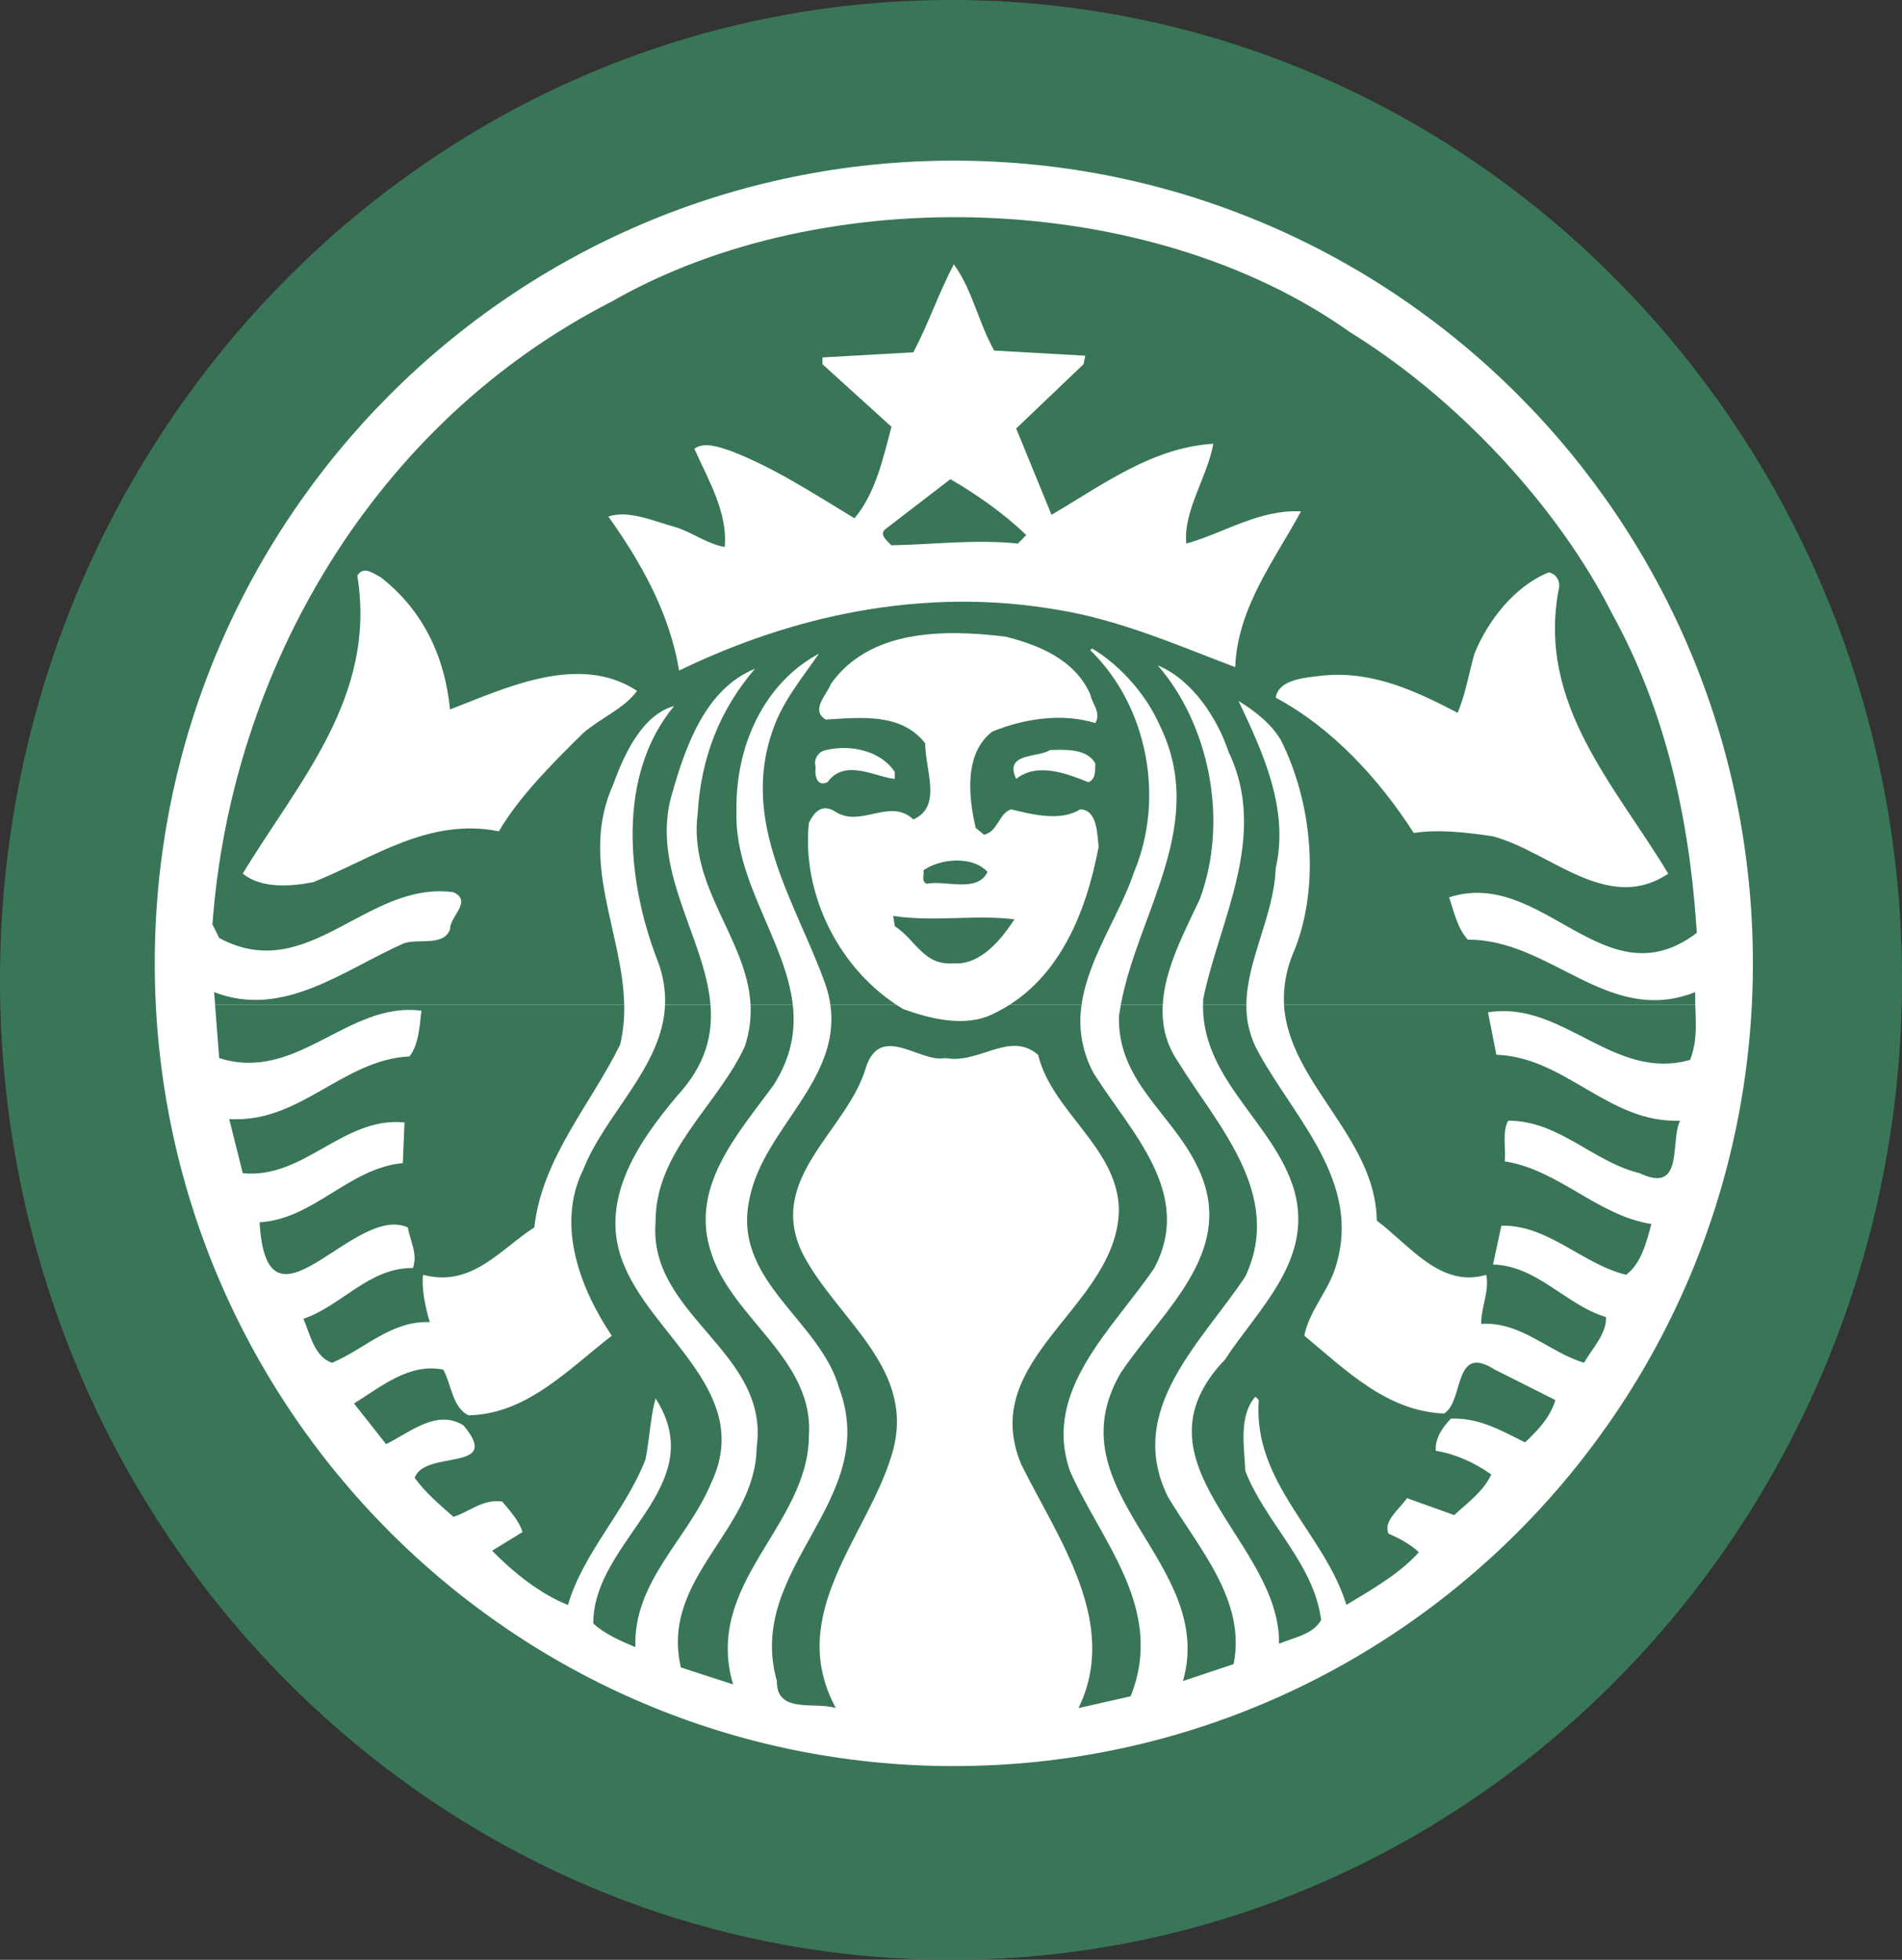 <svg width="33" height="34" viewBox="0 0 33 34" fill="none" xmlns="http://www.w3.org/2000/svg">
<rect x="0" y="0" width="33" height="34" fill="#333333" stroke="none"/>
<g clip-path="url(#clip0_506_855)">
<path d="M0 17C0 7.612 7.387 0 16.5 0C25.613 0 33 7.612 33 17C33 26.389 25.613 34 16.5 34C7.387 34 0 26.389 0 17" fill="#397657"/>
<path d="M2.685 16.713C2.685 9.022 8.892 2.787 16.549 2.787C24.206 2.787 30.413 9.022 30.413 16.713C30.413 24.404 24.206 30.639 16.549 30.639C8.892 30.639 2.685 24.404 2.685 16.713Z" fill="white"/>
<path d="M10.83 17.432C10.836 17.664 10.812 17.896 10.76 18.122C10.244 19.17 9.406 20.089 9.27 21.294C8.676 21.675 8.187 22.341 7.34 22.116C7.311 22.341 7.379 22.683 7.457 22.937C6.785 22.909 6.326 23.407 5.761 23.642C5.459 23.545 5.381 23.153 5.265 22.879C5.926 22.654 6.404 21.988 7.164 21.999C7.252 21.753 7.115 21.528 7.076 21.294C6.131 20.872 4.63 23.378 4.504 21.206C5.449 21.147 6.053 20.266 6.989 20.178L7.018 19.473C5.956 19.365 5.273 20.462 4.212 20.353L3.977 19.414C5.205 19.492 5.936 18.387 7.106 18.327C7.261 18.122 7.281 17.818 7.311 17.534C6.034 17.367 5.157 18.788 3.803 18.356C3.803 18.356 3.757 17.765 3.731 17.432H10.83" fill="#397657"/>
<path d="M12.327 17.432C12.37 17.953 12.243 18.474 11.755 19.004C11.053 19.835 10.342 20.882 10.849 21.999C11.385 23.231 13.07 24.191 12.339 25.727C11.94 26.697 10.985 27.431 11.024 28.576C10.771 28.468 10.508 28.36 10.293 28.165C10.293 26.707 12.358 25.796 11.374 24.259C11.288 24.563 11.268 24.974 11.2 25.317C10.858 26.207 10.127 26.921 9.854 27.843C9.397 27.666 8.919 27.294 8.539 26.902L9.066 26.579C9.007 26.383 8.851 26.217 8.714 26.05C8.373 26.002 8.149 26.227 7.867 26.315C7.623 26.099 7.389 25.904 7.195 25.639C7.369 25.139 8.734 25.552 8.042 24.729C7.574 24.436 7.107 24.857 6.698 25.053L6.142 24.348C6.62 24.054 7.097 23.643 7.69 23.761C7.837 24.026 7.847 24.416 8.129 24.554C9.133 24.534 9.845 23.771 10.614 23.173C10.078 22.372 9.64 21.265 10.117 20.296C10.498 19.324 11.494 18.507 11.539 17.433H12.327" fill="#397657"/>
<path d="M13.755 17.432C13.805 17.88 13.732 18.34 13.421 18.826C12.788 19.689 11.96 20.598 12.339 21.733C12.699 22.879 14.122 23.574 14.035 24.905C14.025 26.481 12.202 27.46 12.719 29.222L11.813 28.928C11.453 27.362 13.109 26.56 13.128 25.111C13.363 23.446 11.247 22.829 11.374 21.206C11.365 19.972 12.446 19.189 12.924 18.151C13 17.92 13.034 17.676 13.022 17.432H13.755" fill="#397657"/>
<path d="M18.765 17.432C18.704 17.841 18.778 18.259 18.976 18.621C19.609 19.629 20.72 20.697 20.027 21.999C19.297 23.074 18.079 24.123 18.565 25.522C19.102 26.746 20.222 27.91 19.617 29.428L18.712 29.633C19.433 28.154 18.352 26.687 17.719 25.405C16.948 23.564 19.375 22.682 19.413 21C19.404 19.914 18.254 19.297 18.011 18.299C17.514 17.877 16.997 18.465 16.402 18.356C15.964 18.445 15.291 17.749 15.029 18.503C14.717 19.609 13.293 20.422 13.918 21.733C14.513 22.899 15.944 23.75 15.466 25.258C15.038 26.667 13.625 28.009 14.502 29.633C14.141 29.516 13.469 29.741 13.479 29.163C12.923 27.195 15.291 26.05 14.56 24.083C14.22 22.879 12.67 22.213 13.011 20.764C13.263 19.572 14.594 18.738 14.407 17.432H18.765" fill="#397657"/>
<path d="M20.174 17.432C20.155 17.767 20.222 18.1 20.437 18.416C21.11 19.512 22.279 20.716 21.607 22.145C20.847 23.29 19.521 24.455 20.261 25.963C20.797 26.863 21.626 27.763 21.403 28.87L20.525 29.163C21.11 27.099 18.244 25.884 19.444 23.819C20.184 22.713 21.509 21.675 20.759 20.207C20.311 19.297 19.385 18.759 19.414 17.622L19.446 17.433H20.174" fill="#397657"/>
<path d="M21.625 17.432C21.62 17.725 21.695 18.014 21.84 18.268C22.473 19.415 23.614 20.5 23.185 21.939C23.067 22.38 22.718 22.723 22.63 23.172C23.371 23.79 24.072 24.484 25.056 24.523C25.407 24.298 25.212 23.3 25.933 23.76L26.985 24.289C26.908 24.573 26.673 24.828 26.459 25.023C26.06 24.827 25.67 24.592 25.173 24.611C25.026 24.768 24.899 24.944 24.91 25.169C25.261 25.227 25.581 25.374 25.874 25.58C25.738 25.874 25.474 26.059 25.231 26.285L24.412 25.991C24.276 26.187 23.992 26.393 24.092 26.608C24.276 26.687 24.481 26.794 24.617 26.931C24.257 27.323 23.799 27.576 23.36 27.842C22.981 26.599 21.732 25.727 21.84 24.289L21.782 24.23C21.489 24.562 21.587 25.091 21.607 25.521C21.957 26.422 22.796 27.118 22.922 28.105C22.776 28.36 22.445 28.409 22.191 28.516C22.22 26.735 19.531 25.385 21.256 23.584C21.831 22.701 22.796 21.86 22.454 20.646C22.103 19.474 20.862 18.746 20.872 17.432H21.625" fill="#397657"/>
<path d="M29.413 17.432C29.422 17.763 29.453 18.047 29.324 18.387C27.989 18.768 27.112 17.349 25.817 17.563L25.962 18.299C27.161 18.338 27.911 19.492 29.149 19.442C28.973 19.796 29.227 20.725 28.448 20.353C27.639 20.158 27.054 19.442 26.167 19.442C26.061 19.64 26.128 19.914 26.109 20.148C27.044 20.295 27.717 21.088 28.652 21.235C28.564 21.558 28.476 21.919 28.213 22.116C27.452 21.93 26.858 21.244 26.049 21.264L25.904 21.938C26.674 21.958 27.171 22.643 27.863 22.849C27.881 23.133 27.629 23.387 27.483 23.642C26.869 23.457 26.401 22.928 25.7 22.967C25.69 22.701 25.846 22.399 25.786 22.116C24.998 22.351 24.471 21.616 23.887 21.175C23.871 19.732 22.358 18.784 22.278 17.432H29.413" fill="#397657"/>
<path d="M3.732 17.432C3.722 17.302 3.715 17.212 3.715 17.212C4.924 17.682 5.985 16.811 7.018 16.361C7.281 16.282 7.69 16.419 7.808 16.126C7.798 15.901 8.207 15.636 7.867 15.479C6.356 15.274 5.352 17.105 3.803 16.273L3.686 16.037C4.008 11.614 6.492 7.336 10.614 5.231C14.297 3.117 19.95 3.294 23.418 5.76C25.261 6.895 27.024 8.765 27.98 10.665C28.895 12.328 29.314 14.197 29.44 16.184C27.842 17.398 26.77 15.04 25.142 15.568C25.23 15.823 25.279 16.087 25.465 16.302C26.908 16.292 27.901 17.81 29.411 17.212L29.413 17.432H22.278C22.263 17.136 22.313 16.84 22.425 16.566C22.922 15.411 22.766 13.913 22.221 12.836C22.055 12.553 21.763 12.328 21.489 12.161C21.89 13.013 22.376 14.021 22.133 15.068C22.105 15.877 21.631 16.653 21.625 17.432H20.873L20.876 17.33C21.158 15.959 22.017 14.5 21.315 13.042C21.12 12.455 20.682 11.789 20.088 11.544C20.974 12.563 21.325 14.226 20.817 15.598C20.562 16.143 20.209 16.791 20.174 17.432H19.446C19.747 15.82 20.969 14.295 20.116 12.572C19.892 12.063 19.444 11.544 18.947 11.25L18.917 11.28C19.911 12.249 20.213 13.845 19.677 15.127C19.426 15.879 18.877 16.626 18.766 17.432H14.407C14.391 17.317 14.364 17.204 14.327 17.094C13.83 15.684 12.816 14.275 13.421 12.63C13.587 12.16 13.918 11.759 14.21 11.339C13.245 11.857 12.758 12.954 12.778 14.07C12.736 15.283 13.629 16.322 13.755 17.432H13.022C12.964 16.285 11.935 15.389 12.106 14.099C12.163 13.15 12.485 12.317 13.098 11.603C12.251 11.945 11.901 12.925 11.667 13.746C11.26 15.065 12.23 16.25 12.327 17.432H11.539C11.549 17.166 11.502 16.901 11.404 16.653C10.878 15.293 10.693 13.453 11.696 12.249C11.15 12.396 10.829 13.081 10.644 13.599C10.04 14.928 10.804 16.159 10.83 17.432L3.732 17.432Z" fill="#397657"/>
<path d="M17.25 6.082L18.829 6.171L18.8 6.318L17.631 7.434C17.835 7.933 18.04 8.433 18.244 8.931C19.131 8.413 19.98 7.767 21.051 7.698C20.954 8.266 20.525 8.863 20.583 9.43C21.246 9.244 21.851 8.834 22.572 8.872C22.123 9.705 21.47 10.537 21.431 11.574C20.447 11.203 19.433 10.752 18.332 10.576C15.984 10.174 13.722 10.693 11.783 11.633C11.617 10.645 11.14 9.783 10.555 8.961C10.906 8.844 11.335 9.039 11.696 9.138C11.998 9.225 12.251 9.43 12.573 9.49C12.631 8.903 12.291 8.325 12.047 7.786C12.213 7.659 12.476 7.756 12.661 7.816C13.43 8.109 14.123 8.569 14.825 8.991C15.185 8.569 15.32 7.962 15.467 7.404L14.269 6.318V6.201L15.847 6.112C16.11 5.613 16.286 5.085 16.549 4.585C16.871 5.026 16.978 5.604 17.25 6.082Z" fill="white"/>
<path d="M17.805 9.283L17.66 9.43C16.929 9.352 16.159 9.449 15.467 9.46C15.389 9.381 15.234 9.264 15.379 9.166L16.49 8.313C16.948 8.579 17.435 8.921 17.805 9.283" fill="#397657"/>
<path d="M7.808 12.308C8.753 11.946 10.039 11.32 11.053 11.985C10.838 12.289 10.42 12.455 10.117 12.719C9.621 13.208 9.016 13.805 8.656 14.422C7.438 14.177 6.463 14.893 5.44 15.303C5.05 15.381 4.534 15.42 4.212 15.156C5.177 13.56 6.54 12.092 6.2 9.988C6.307 9.802 6.492 9.959 6.609 10.017C7.36 10.605 7.72 11.417 7.808 12.308ZM27.044 10.223C26.665 12.22 28.028 13.63 28.944 15.157C27.892 15.862 26.897 14.774 25.904 14.51C25.465 14.442 24.949 14.383 24.529 14.451C23.926 13.512 23.117 12.631 22.133 12.103C22.191 11.78 22.639 11.759 22.951 11.72C23.819 11.633 24.578 11.995 25.29 12.367C25.426 12.045 25.485 11.682 25.582 11.34C25.817 10.762 26.275 10.174 26.869 9.93C26.995 9.949 27.083 10.087 27.044 10.223ZM18.916 12.044C18.946 12.21 19.112 12.358 19.004 12.544C18.429 12.367 17.777 12.465 17.221 12.69C16.724 13.062 16.802 13.826 16.929 14.364L17.075 14.482C17.318 14.423 17.329 14.11 17.543 14.041C17.903 14.129 18.4 14.257 18.741 14.041C19.043 14.051 19.034 14.471 19.062 14.687C18.848 15.823 18.371 17.056 17.221 17.594C16.743 17.829 16.129 17.672 15.671 17.506C14.541 16.83 13.908 15.489 14.034 14.276C14.123 14.09 14.259 13.943 14.474 14.07C14.931 14.383 15.428 13.826 15.847 14.216C16.354 13.991 16.052 13.366 16.052 12.896C15.643 12.367 14.941 12.445 14.327 12.484C14.054 12.318 14.347 12.054 14.414 11.868C15.077 10.928 16.345 10.909 17.454 11.046C18.02 11.192 18.644 11.437 18.916 12.044Z" fill="white"/>
<path d="M15.525 13.395V13.513C15.194 13.483 14.659 13.15 14.356 13.571C14.162 13.658 14.132 13.433 14.152 13.306C14.143 13.275 14.14 13.243 14.143 13.211C14.147 13.179 14.158 13.148 14.175 13.12C14.191 13.093 14.213 13.069 14.24 13.05C14.266 13.032 14.296 13.019 14.328 13.013C14.785 12.905 15.301 13.042 15.525 13.395M19.004 13.247C18.995 13.366 19.024 13.502 18.887 13.571C18.517 13.424 18 13.218 17.63 13.513C17.415 13.052 18.011 13.15 18.215 13.013C18.517 13.002 18.868 12.994 19.004 13.247Z" fill="white"/>
<path d="M17.133 15.127C16.958 15.499 16.393 15.264 16.081 15.332C15.975 15.293 16.041 15.176 16.022 15.098C16.334 14.882 16.89 14.853 17.133 15.127ZM17.601 15.95C17.368 16.302 17.017 16.742 16.549 16.713C16.022 16.753 15.906 16.322 15.525 16.067L15.497 15.89C16.199 15.998 16.968 15.862 17.601 15.95Z" fill="#397657"/>
</g>
<defs>
<clipPath id="clip0_506_855">
<rect width="33" height="34" fill="white"/>
</clipPath>
</defs>
</svg>
